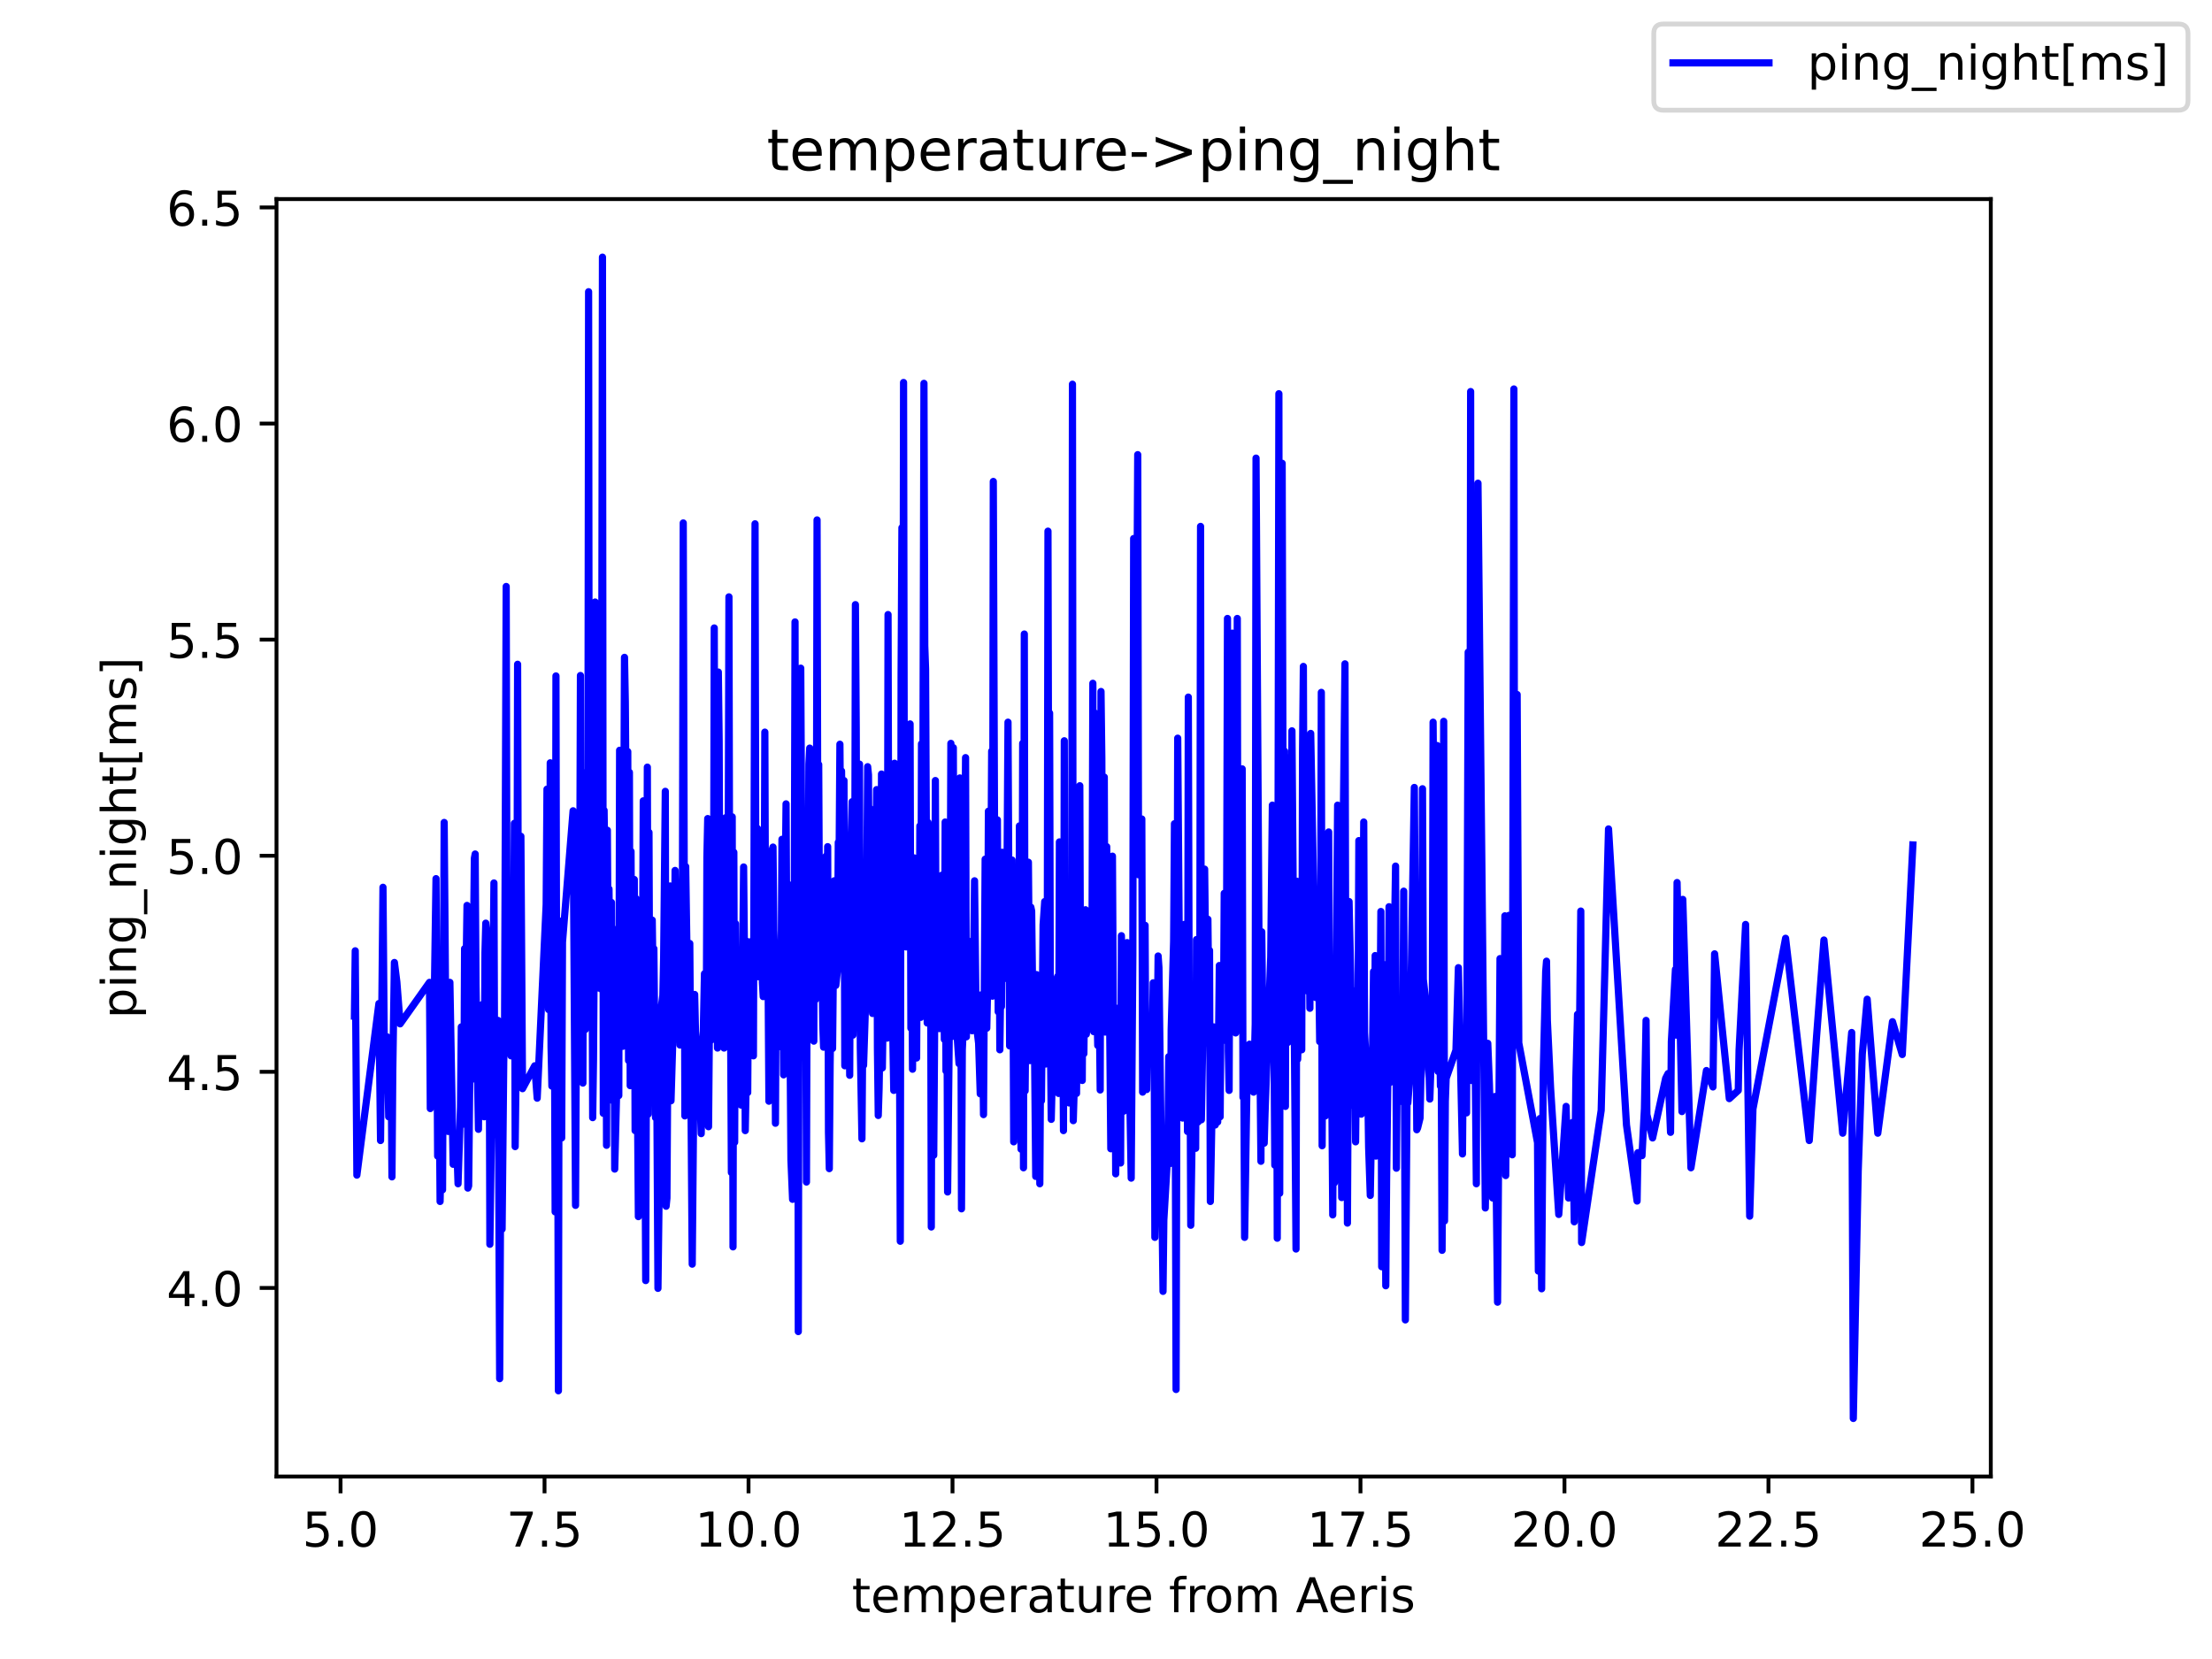 <?xml version="1.0" encoding="utf-8" standalone="no"?>
<!DOCTYPE svg PUBLIC "-//W3C//DTD SVG 1.1//EN"
  "http://www.w3.org/Graphics/SVG/1.1/DTD/svg11.dtd">
<!-- Created with matplotlib (https://matplotlib.org/) -->
<svg height="345.6pt" version="1.1" viewBox="0 0 460.8 345.6" width="460.8pt" xmlns="http://www.w3.org/2000/svg" xmlns:xlink="http://www.w3.org/1999/xlink">
 <defs>
  <style type="text/css">*{stroke-linecap:butt;stroke-linejoin:round;}</style>
 </defs>
 <g id="figure_1">
  <g id="patch_1">
   <path d="M 0 345.6 
L 460.8 345.6 
L 460.8 0 
L 0 0 
z
" style="fill:#ffffff;"/>
  </g>
  <g id="axes_1">
   <g id="patch_2">
    <path d="M 57.6 307.584 
L 414.72 307.584 
L 414.72 41.472 
L 57.6 41.472 
z
" style="fill:#ffffff;"/>
   </g>
   <g id="matplotlib.axis_1">
    <g id="xtick_1">
     <g id="line2d_1">
      <defs>
       <path d="M 0 0 
L 0 3.5 
" id="mfd96e05f22" style="stroke:#000000;stroke-width:0.8;"/>
      </defs>
      <g>
       <use style="stroke:#000000;stroke-width:0.8;" x="70.943" xlink:href="#mfd96e05f22" y="307.584"/>
      </g>
     </g>
     <g id="text_1">
      <!-- 5.0 -->
      <g transform="translate(62.992 322.182)scale(0.1 -0.1)">
       <defs>
        <path d="M 10.797 72.906 
L 49.516 72.906 
L 49.516 64.594 
L 19.828 64.594 
L 19.828 46.734 
Q 21.969 47.469 24.109 47.828 
Q 26.266 48.188 28.422 48.188 
Q 40.625 48.188 47.75 41.5 
Q 54.891 34.812 54.891 23.391 
Q 54.891 11.625 47.562 5.094 
Q 40.234 -1.422 26.906 -1.422 
Q 22.312 -1.422 17.547 -0.641 
Q 12.797 0.141 7.719 1.703 
L 7.719 11.625 
Q 12.109 9.234 16.797 8.062 
Q 21.484 6.891 26.703 6.891 
Q 35.156 6.891 40.078 11.328 
Q 45.016 15.766 45.016 23.391 
Q 45.016 31 40.078 35.438 
Q 35.156 39.891 26.703 39.891 
Q 22.75 39.891 18.812 39.016 
Q 14.891 38.141 10.797 36.281 
z
" id="DejaVuSans-53"/>
        <path d="M 10.688 12.406 
L 21 12.406 
L 21 0 
L 10.688 0 
z
" id="DejaVuSans-46"/>
        <path d="M 31.781 66.406 
Q 24.172 66.406 20.328 58.906 
Q 16.5 51.422 16.5 36.375 
Q 16.5 21.391 20.328 13.891 
Q 24.172 6.391 31.781 6.391 
Q 39.453 6.391 43.281 13.891 
Q 47.125 21.391 47.125 36.375 
Q 47.125 51.422 43.281 58.906 
Q 39.453 66.406 31.781 66.406 
z
M 31.781 74.219 
Q 44.047 74.219 50.516 64.516 
Q 56.984 54.828 56.984 36.375 
Q 56.984 17.969 50.516 8.266 
Q 44.047 -1.422 31.781 -1.422 
Q 19.531 -1.422 13.062 8.266 
Q 6.594 17.969 6.594 36.375 
Q 6.594 54.828 13.062 64.516 
Q 19.531 74.219 31.781 74.219 
z
" id="DejaVuSans-48"/>
       </defs>
       <use xlink:href="#DejaVuSans-53"/>
       <use x="63.623" xlink:href="#DejaVuSans-46"/>
       <use x="95.41" xlink:href="#DejaVuSans-48"/>
      </g>
     </g>
    </g>
    <g id="xtick_2">
     <g id="line2d_2">
      <g>
       <use style="stroke:#000000;stroke-width:0.8;" x="113.437" xlink:href="#mfd96e05f22" y="307.584"/>
      </g>
     </g>
     <g id="text_2">
      <!-- 7.5 -->
      <g transform="translate(105.486 322.182)scale(0.1 -0.1)">
       <defs>
        <path d="M 8.203 72.906 
L 55.078 72.906 
L 55.078 68.703 
L 28.609 0 
L 18.312 0 
L 43.219 64.594 
L 8.203 64.594 
z
" id="DejaVuSans-55"/>
       </defs>
       <use xlink:href="#DejaVuSans-55"/>
       <use x="63.623" xlink:href="#DejaVuSans-46"/>
       <use x="95.41" xlink:href="#DejaVuSans-53"/>
      </g>
     </g>
    </g>
    <g id="xtick_3">
     <g id="line2d_3">
      <g>
       <use style="stroke:#000000;stroke-width:0.8;" x="155.931" xlink:href="#mfd96e05f22" y="307.584"/>
      </g>
     </g>
     <g id="text_3">
      <!-- 10.0 -->
      <g transform="translate(144.798 322.182)scale(0.1 -0.1)">
       <defs>
        <path d="M 12.406 8.297 
L 28.516 8.297 
L 28.516 63.922 
L 10.984 60.406 
L 10.984 69.391 
L 28.422 72.906 
L 38.281 72.906 
L 38.281 8.297 
L 54.391 8.297 
L 54.391 0 
L 12.406 0 
z
" id="DejaVuSans-49"/>
       </defs>
       <use xlink:href="#DejaVuSans-49"/>
       <use x="63.623" xlink:href="#DejaVuSans-48"/>
       <use x="127.246" xlink:href="#DejaVuSans-46"/>
       <use x="159.033" xlink:href="#DejaVuSans-48"/>
      </g>
     </g>
    </g>
    <g id="xtick_4">
     <g id="line2d_4">
      <g>
       <use style="stroke:#000000;stroke-width:0.8;" x="198.425" xlink:href="#mfd96e05f22" y="307.584"/>
      </g>
     </g>
     <g id="text_4">
      <!-- 12.5 -->
      <g transform="translate(187.292 322.182)scale(0.1 -0.1)">
       <defs>
        <path d="M 19.188 8.297 
L 53.609 8.297 
L 53.609 0 
L 7.328 0 
L 7.328 8.297 
Q 12.938 14.109 22.625 23.891 
Q 32.328 33.688 34.812 36.531 
Q 39.547 41.844 41.422 45.531 
Q 43.312 49.219 43.312 52.781 
Q 43.312 58.594 39.234 62.25 
Q 35.156 65.922 28.609 65.922 
Q 23.969 65.922 18.812 64.312 
Q 13.672 62.703 7.812 59.422 
L 7.812 69.391 
Q 13.766 71.781 18.938 73 
Q 24.125 74.219 28.422 74.219 
Q 39.75 74.219 46.484 68.547 
Q 53.219 62.891 53.219 53.422 
Q 53.219 48.922 51.531 44.891 
Q 49.859 40.875 45.406 35.406 
Q 44.188 33.984 37.641 27.219 
Q 31.109 20.453 19.188 8.297 
z
" id="DejaVuSans-50"/>
       </defs>
       <use xlink:href="#DejaVuSans-49"/>
       <use x="63.623" xlink:href="#DejaVuSans-50"/>
       <use x="127.246" xlink:href="#DejaVuSans-46"/>
       <use x="159.033" xlink:href="#DejaVuSans-53"/>
      </g>
     </g>
    </g>
    <g id="xtick_5">
     <g id="line2d_5">
      <g>
       <use style="stroke:#000000;stroke-width:0.8;" x="240.919" xlink:href="#mfd96e05f22" y="307.584"/>
      </g>
     </g>
     <g id="text_5">
      <!-- 15.0 -->
      <g transform="translate(229.787 322.182)scale(0.1 -0.1)">
       <use xlink:href="#DejaVuSans-49"/>
       <use x="63.623" xlink:href="#DejaVuSans-53"/>
       <use x="127.246" xlink:href="#DejaVuSans-46"/>
       <use x="159.033" xlink:href="#DejaVuSans-48"/>
      </g>
     </g>
    </g>
    <g id="xtick_6">
     <g id="line2d_6">
      <g>
       <use style="stroke:#000000;stroke-width:0.8;" x="283.413" xlink:href="#mfd96e05f22" y="307.584"/>
      </g>
     </g>
     <g id="text_6">
      <!-- 17.5 -->
      <g transform="translate(272.281 322.182)scale(0.1 -0.1)">
       <use xlink:href="#DejaVuSans-49"/>
       <use x="63.623" xlink:href="#DejaVuSans-55"/>
       <use x="127.246" xlink:href="#DejaVuSans-46"/>
       <use x="159.033" xlink:href="#DejaVuSans-53"/>
      </g>
     </g>
    </g>
    <g id="xtick_7">
     <g id="line2d_7">
      <g>
       <use style="stroke:#000000;stroke-width:0.8;" x="325.907" xlink:href="#mfd96e05f22" y="307.584"/>
      </g>
     </g>
     <g id="text_7">
      <!-- 20.0 -->
      <g transform="translate(314.775 322.182)scale(0.1 -0.1)">
       <use xlink:href="#DejaVuSans-50"/>
       <use x="63.623" xlink:href="#DejaVuSans-48"/>
       <use x="127.246" xlink:href="#DejaVuSans-46"/>
       <use x="159.033" xlink:href="#DejaVuSans-48"/>
      </g>
     </g>
    </g>
    <g id="xtick_8">
     <g id="line2d_8">
      <g>
       <use style="stroke:#000000;stroke-width:0.8;" x="368.401" xlink:href="#mfd96e05f22" y="307.584"/>
      </g>
     </g>
     <g id="text_8">
      <!-- 22.5 -->
      <g transform="translate(357.269 322.182)scale(0.1 -0.1)">
       <use xlink:href="#DejaVuSans-50"/>
       <use x="63.623" xlink:href="#DejaVuSans-50"/>
       <use x="127.246" xlink:href="#DejaVuSans-46"/>
       <use x="159.033" xlink:href="#DejaVuSans-53"/>
      </g>
     </g>
    </g>
    <g id="xtick_9">
     <g id="line2d_9">
      <g>
       <use style="stroke:#000000;stroke-width:0.8;" x="410.896" xlink:href="#mfd96e05f22" y="307.584"/>
      </g>
     </g>
     <g id="text_9">
      <!-- 25.0 -->
      <g transform="translate(399.763 322.182)scale(0.1 -0.1)">
       <use xlink:href="#DejaVuSans-50"/>
       <use x="63.623" xlink:href="#DejaVuSans-53"/>
       <use x="127.246" xlink:href="#DejaVuSans-46"/>
       <use x="159.033" xlink:href="#DejaVuSans-48"/>
      </g>
     </g>
    </g>
    <g id="text_10">
     <!-- temperature from Aeris -->
     <g transform="translate(177.465 335.861)scale(0.1 -0.1)">
      <defs>
       <path d="M 18.312 70.219 
L 18.312 54.688 
L 36.812 54.688 
L 36.812 47.703 
L 18.312 47.703 
L 18.312 18.016 
Q 18.312 11.328 20.141 9.422 
Q 21.969 7.516 27.594 7.516 
L 36.812 7.516 
L 36.812 0 
L 27.594 0 
Q 17.188 0 13.234 3.875 
Q 9.281 7.766 9.281 18.016 
L 9.281 47.703 
L 2.688 47.703 
L 2.688 54.688 
L 9.281 54.688 
L 9.281 70.219 
z
" id="DejaVuSans-116"/>
       <path d="M 56.203 29.594 
L 56.203 25.203 
L 14.891 25.203 
Q 15.484 15.922 20.484 11.062 
Q 25.484 6.203 34.422 6.203 
Q 39.594 6.203 44.453 7.469 
Q 49.312 8.734 54.109 11.281 
L 54.109 2.781 
Q 49.266 0.734 44.188 -0.344 
Q 39.109 -1.422 33.891 -1.422 
Q 20.797 -1.422 13.156 6.188 
Q 5.516 13.812 5.516 26.812 
Q 5.516 40.234 12.766 48.109 
Q 20.016 56 32.328 56 
Q 43.359 56 49.781 48.891 
Q 56.203 41.797 56.203 29.594 
z
M 47.219 32.234 
Q 47.125 39.594 43.094 43.984 
Q 39.062 48.391 32.422 48.391 
Q 24.906 48.391 20.391 44.141 
Q 15.875 39.891 15.188 32.172 
z
" id="DejaVuSans-101"/>
       <path d="M 52 44.188 
Q 55.375 50.25 60.062 53.125 
Q 64.75 56 71.094 56 
Q 79.641 56 84.281 50.016 
Q 88.922 44.047 88.922 33.016 
L 88.922 0 
L 79.891 0 
L 79.891 32.719 
Q 79.891 40.578 77.094 44.375 
Q 74.312 48.188 68.609 48.188 
Q 61.625 48.188 57.562 43.547 
Q 53.516 38.922 53.516 30.906 
L 53.516 0 
L 44.484 0 
L 44.484 32.719 
Q 44.484 40.625 41.703 44.406 
Q 38.922 48.188 33.109 48.188 
Q 26.219 48.188 22.156 43.531 
Q 18.109 38.875 18.109 30.906 
L 18.109 0 
L 9.078 0 
L 9.078 54.688 
L 18.109 54.688 
L 18.109 46.188 
Q 21.188 51.219 25.484 53.609 
Q 29.781 56 35.688 56 
Q 41.656 56 45.828 52.969 
Q 50 49.953 52 44.188 
z
" id="DejaVuSans-109"/>
       <path d="M 18.109 8.203 
L 18.109 -20.797 
L 9.078 -20.797 
L 9.078 54.688 
L 18.109 54.688 
L 18.109 46.391 
Q 20.953 51.266 25.266 53.625 
Q 29.594 56 35.594 56 
Q 45.562 56 51.781 48.094 
Q 58.016 40.188 58.016 27.297 
Q 58.016 14.406 51.781 6.484 
Q 45.562 -1.422 35.594 -1.422 
Q 29.594 -1.422 25.266 0.953 
Q 20.953 3.328 18.109 8.203 
z
M 48.688 27.297 
Q 48.688 37.203 44.609 42.844 
Q 40.531 48.484 33.406 48.484 
Q 26.266 48.484 22.188 42.844 
Q 18.109 37.203 18.109 27.297 
Q 18.109 17.391 22.188 11.75 
Q 26.266 6.109 33.406 6.109 
Q 40.531 6.109 44.609 11.75 
Q 48.688 17.391 48.688 27.297 
z
" id="DejaVuSans-112"/>
       <path d="M 41.109 46.297 
Q 39.594 47.172 37.812 47.578 
Q 36.031 48 33.891 48 
Q 26.266 48 22.188 43.047 
Q 18.109 38.094 18.109 28.812 
L 18.109 0 
L 9.078 0 
L 9.078 54.688 
L 18.109 54.688 
L 18.109 46.188 
Q 20.953 51.172 25.484 53.578 
Q 30.031 56 36.531 56 
Q 37.453 56 38.578 55.875 
Q 39.703 55.766 41.062 55.516 
z
" id="DejaVuSans-114"/>
       <path d="M 34.281 27.484 
Q 23.391 27.484 19.188 25 
Q 14.984 22.516 14.984 16.5 
Q 14.984 11.719 18.141 8.906 
Q 21.297 6.109 26.703 6.109 
Q 34.188 6.109 38.703 11.406 
Q 43.219 16.703 43.219 25.484 
L 43.219 27.484 
z
M 52.203 31.203 
L 52.203 0 
L 43.219 0 
L 43.219 8.297 
Q 40.141 3.328 35.547 0.953 
Q 30.953 -1.422 24.312 -1.422 
Q 15.922 -1.422 10.953 3.297 
Q 6 8.016 6 15.922 
Q 6 25.141 12.172 29.828 
Q 18.359 34.516 30.609 34.516 
L 43.219 34.516 
L 43.219 35.406 
Q 43.219 41.609 39.141 45 
Q 35.062 48.391 27.688 48.391 
Q 23 48.391 18.547 47.266 
Q 14.109 46.141 10.016 43.891 
L 10.016 52.203 
Q 14.938 54.109 19.578 55.047 
Q 24.219 56 28.609 56 
Q 40.484 56 46.344 49.844 
Q 52.203 43.703 52.203 31.203 
z
" id="DejaVuSans-97"/>
       <path d="M 8.5 21.578 
L 8.5 54.688 
L 17.484 54.688 
L 17.484 21.922 
Q 17.484 14.156 20.5 10.266 
Q 23.531 6.391 29.594 6.391 
Q 36.859 6.391 41.078 11.031 
Q 45.312 15.672 45.312 23.688 
L 45.312 54.688 
L 54.297 54.688 
L 54.297 0 
L 45.312 0 
L 45.312 8.406 
Q 42.047 3.422 37.719 1 
Q 33.406 -1.422 27.688 -1.422 
Q 18.266 -1.422 13.375 4.438 
Q 8.5 10.297 8.5 21.578 
z
M 31.109 56 
z
" id="DejaVuSans-117"/>
       <path id="DejaVuSans-32"/>
       <path d="M 37.109 75.984 
L 37.109 68.5 
L 28.516 68.5 
Q 23.688 68.5 21.797 66.547 
Q 19.922 64.594 19.922 59.516 
L 19.922 54.688 
L 34.719 54.688 
L 34.719 47.703 
L 19.922 47.703 
L 19.922 0 
L 10.891 0 
L 10.891 47.703 
L 2.297 47.703 
L 2.297 54.688 
L 10.891 54.688 
L 10.891 58.5 
Q 10.891 67.625 15.141 71.797 
Q 19.391 75.984 28.609 75.984 
z
" id="DejaVuSans-102"/>
       <path d="M 30.609 48.391 
Q 23.391 48.391 19.188 42.75 
Q 14.984 37.109 14.984 27.297 
Q 14.984 17.484 19.156 11.844 
Q 23.344 6.203 30.609 6.203 
Q 37.797 6.203 41.984 11.859 
Q 46.188 17.531 46.188 27.297 
Q 46.188 37.016 41.984 42.703 
Q 37.797 48.391 30.609 48.391 
z
M 30.609 56 
Q 42.328 56 49.016 48.375 
Q 55.719 40.766 55.719 27.297 
Q 55.719 13.875 49.016 6.219 
Q 42.328 -1.422 30.609 -1.422 
Q 18.844 -1.422 12.172 6.219 
Q 5.516 13.875 5.516 27.297 
Q 5.516 40.766 12.172 48.375 
Q 18.844 56 30.609 56 
z
" id="DejaVuSans-111"/>
       <path d="M 34.188 63.188 
L 20.797 26.906 
L 47.609 26.906 
z
M 28.609 72.906 
L 39.797 72.906 
L 67.578 0 
L 57.328 0 
L 50.688 18.703 
L 17.828 18.703 
L 11.188 0 
L 0.781 0 
z
" id="DejaVuSans-65"/>
       <path d="M 9.422 54.688 
L 18.406 54.688 
L 18.406 0 
L 9.422 0 
z
M 9.422 75.984 
L 18.406 75.984 
L 18.406 64.594 
L 9.422 64.594 
z
" id="DejaVuSans-105"/>
       <path d="M 44.281 53.078 
L 44.281 44.578 
Q 40.484 46.531 36.375 47.5 
Q 32.281 48.484 27.875 48.484 
Q 21.188 48.484 17.844 46.438 
Q 14.5 44.391 14.5 40.281 
Q 14.5 37.156 16.891 35.375 
Q 19.281 33.594 26.516 31.984 
L 29.594 31.297 
Q 39.156 29.25 43.188 25.516 
Q 47.219 21.781 47.219 15.094 
Q 47.219 7.469 41.188 3.016 
Q 35.156 -1.422 24.609 -1.422 
Q 20.219 -1.422 15.453 -0.562 
Q 10.688 0.297 5.422 2 
L 5.422 11.281 
Q 10.406 8.688 15.234 7.391 
Q 20.062 6.109 24.812 6.109 
Q 31.156 6.109 34.562 8.281 
Q 37.984 10.453 37.984 14.406 
Q 37.984 18.062 35.516 20.016 
Q 33.062 21.969 24.703 23.781 
L 21.578 24.516 
Q 13.234 26.266 9.516 29.906 
Q 5.812 33.547 5.812 39.891 
Q 5.812 47.609 11.281 51.797 
Q 16.75 56 26.812 56 
Q 31.781 56 36.172 55.266 
Q 40.578 54.547 44.281 53.078 
z
" id="DejaVuSans-115"/>
      </defs>
      <use xlink:href="#DejaVuSans-116"/>
      <use x="39.209" xlink:href="#DejaVuSans-101"/>
      <use x="100.732" xlink:href="#DejaVuSans-109"/>
      <use x="198.145" xlink:href="#DejaVuSans-112"/>
      <use x="261.621" xlink:href="#DejaVuSans-101"/>
      <use x="323.145" xlink:href="#DejaVuSans-114"/>
      <use x="364.258" xlink:href="#DejaVuSans-97"/>
      <use x="425.537" xlink:href="#DejaVuSans-116"/>
      <use x="464.746" xlink:href="#DejaVuSans-117"/>
      <use x="528.125" xlink:href="#DejaVuSans-114"/>
      <use x="566.988" xlink:href="#DejaVuSans-101"/>
      <use x="628.512" xlink:href="#DejaVuSans-32"/>
      <use x="660.299" xlink:href="#DejaVuSans-102"/>
      <use x="695.504" xlink:href="#DejaVuSans-114"/>
      <use x="734.367" xlink:href="#DejaVuSans-111"/>
      <use x="795.549" xlink:href="#DejaVuSans-109"/>
      <use x="892.961" xlink:href="#DejaVuSans-32"/>
      <use x="924.748" xlink:href="#DejaVuSans-65"/>
      <use x="991.406" xlink:href="#DejaVuSans-101"/>
      <use x="1052.93" xlink:href="#DejaVuSans-114"/>
      <use x="1094.043" xlink:href="#DejaVuSans-105"/>
      <use x="1121.826" xlink:href="#DejaVuSans-115"/>
     </g>
    </g>
   </g>
   <g id="matplotlib.axis_2">
    <g id="ytick_1">
     <g id="line2d_10">
      <defs>
       <path d="M 0 0 
L -3.5 0 
" id="m3d928eefb2" style="stroke:#000000;stroke-width:0.8;"/>
      </defs>
      <g>
       <use style="stroke:#000000;stroke-width:0.8;" x="57.6" xlink:href="#m3d928eefb2" y="268.298"/>
      </g>
     </g>
     <g id="text_11">
      <!-- 4.0 -->
      <g transform="translate(34.697 272.097)scale(0.1 -0.1)">
       <defs>
        <path d="M 37.797 64.312 
L 12.891 25.391 
L 37.797 25.391 
z
M 35.203 72.906 
L 47.609 72.906 
L 47.609 25.391 
L 58.016 25.391 
L 58.016 17.188 
L 47.609 17.188 
L 47.609 0 
L 37.797 0 
L 37.797 17.188 
L 4.891 17.188 
L 4.891 26.703 
z
" id="DejaVuSans-52"/>
       </defs>
       <use xlink:href="#DejaVuSans-52"/>
       <use x="63.623" xlink:href="#DejaVuSans-46"/>
       <use x="95.41" xlink:href="#DejaVuSans-48"/>
      </g>
     </g>
    </g>
    <g id="ytick_2">
     <g id="line2d_11">
      <g>
       <use style="stroke:#000000;stroke-width:0.8;" x="57.6" xlink:href="#m3d928eefb2" y="223.281"/>
      </g>
     </g>
     <g id="text_12">
      <!-- 4.5 -->
      <g transform="translate(34.697 227.08)scale(0.1 -0.1)">
       <use xlink:href="#DejaVuSans-52"/>
       <use x="63.623" xlink:href="#DejaVuSans-46"/>
       <use x="95.41" xlink:href="#DejaVuSans-53"/>
      </g>
     </g>
    </g>
    <g id="ytick_3">
     <g id="line2d_12">
      <g>
       <use style="stroke:#000000;stroke-width:0.8;" x="57.6" xlink:href="#m3d928eefb2" y="178.264"/>
      </g>
     </g>
     <g id="text_13">
      <!-- 5.0 -->
      <g transform="translate(34.697 182.064)scale(0.1 -0.1)">
       <use xlink:href="#DejaVuSans-53"/>
       <use x="63.623" xlink:href="#DejaVuSans-46"/>
       <use x="95.41" xlink:href="#DejaVuSans-48"/>
      </g>
     </g>
    </g>
    <g id="ytick_4">
     <g id="line2d_13">
      <g>
       <use style="stroke:#000000;stroke-width:0.8;" x="57.6" xlink:href="#m3d928eefb2" y="133.248"/>
      </g>
     </g>
     <g id="text_14">
      <!-- 5.5 -->
      <g transform="translate(34.697 137.047)scale(0.1 -0.1)">
       <use xlink:href="#DejaVuSans-53"/>
       <use x="63.623" xlink:href="#DejaVuSans-46"/>
       <use x="95.41" xlink:href="#DejaVuSans-53"/>
      </g>
     </g>
    </g>
    <g id="ytick_5">
     <g id="line2d_14">
      <g>
       <use style="stroke:#000000;stroke-width:0.8;" x="57.6" xlink:href="#m3d928eefb2" y="88.231"/>
      </g>
     </g>
     <g id="text_15">
      <!-- 6.0 -->
      <g transform="translate(34.697 92.03)scale(0.1 -0.1)">
       <defs>
        <path d="M 33.016 40.375 
Q 26.375 40.375 22.484 35.828 
Q 18.609 31.297 18.609 23.391 
Q 18.609 15.531 22.484 10.953 
Q 26.375 6.391 33.016 6.391 
Q 39.656 6.391 43.531 10.953 
Q 47.406 15.531 47.406 23.391 
Q 47.406 31.297 43.531 35.828 
Q 39.656 40.375 33.016 40.375 
z
M 52.594 71.297 
L 52.594 62.312 
Q 48.875 64.062 45.094 64.984 
Q 41.312 65.922 37.594 65.922 
Q 27.828 65.922 22.672 59.328 
Q 17.531 52.734 16.797 39.406 
Q 19.672 43.656 24.016 45.922 
Q 28.375 48.188 33.594 48.188 
Q 44.578 48.188 50.953 41.516 
Q 57.328 34.859 57.328 23.391 
Q 57.328 12.156 50.688 5.359 
Q 44.047 -1.422 33.016 -1.422 
Q 20.359 -1.422 13.672 8.266 
Q 6.984 17.969 6.984 36.375 
Q 6.984 53.656 15.188 63.938 
Q 23.391 74.219 37.203 74.219 
Q 40.922 74.219 44.703 73.484 
Q 48.484 72.75 52.594 71.297 
z
" id="DejaVuSans-54"/>
       </defs>
       <use xlink:href="#DejaVuSans-54"/>
       <use x="63.623" xlink:href="#DejaVuSans-46"/>
       <use x="95.41" xlink:href="#DejaVuSans-48"/>
      </g>
     </g>
    </g>
    <g id="ytick_6">
     <g id="line2d_15">
      <g>
       <use style="stroke:#000000;stroke-width:0.8;" x="57.6" xlink:href="#m3d928eefb2" y="43.214"/>
      </g>
     </g>
     <g id="text_16">
      <!-- 6.5 -->
      <g transform="translate(34.697 47.013)scale(0.1 -0.1)">
       <use xlink:href="#DejaVuSans-54"/>
       <use x="63.623" xlink:href="#DejaVuSans-46"/>
       <use x="95.41" xlink:href="#DejaVuSans-53"/>
      </g>
     </g>
    </g>
    <g id="text_17">
     <!-- ping_night[ms] -->
     <g transform="translate(28.339 212.172)rotate(-90)scale(0.1 -0.1)">
      <defs>
       <path d="M 54.891 33.016 
L 54.891 0 
L 45.906 0 
L 45.906 32.719 
Q 45.906 40.484 42.875 44.328 
Q 39.844 48.188 33.797 48.188 
Q 26.516 48.188 22.312 43.547 
Q 18.109 38.922 18.109 30.906 
L 18.109 0 
L 9.078 0 
L 9.078 54.688 
L 18.109 54.688 
L 18.109 46.188 
Q 21.344 51.125 25.703 53.562 
Q 30.078 56 35.797 56 
Q 45.219 56 50.047 50.172 
Q 54.891 44.344 54.891 33.016 
z
" id="DejaVuSans-110"/>
       <path d="M 45.406 27.984 
Q 45.406 37.75 41.375 43.109 
Q 37.359 48.484 30.078 48.484 
Q 22.859 48.484 18.828 43.109 
Q 14.797 37.75 14.797 27.984 
Q 14.797 18.266 18.828 12.891 
Q 22.859 7.516 30.078 7.516 
Q 37.359 7.516 41.375 12.891 
Q 45.406 18.266 45.406 27.984 
z
M 54.391 6.781 
Q 54.391 -7.172 48.188 -13.984 
Q 42 -20.797 29.203 -20.797 
Q 24.469 -20.797 20.266 -20.094 
Q 16.062 -19.391 12.109 -17.922 
L 12.109 -9.188 
Q 16.062 -11.328 19.922 -12.344 
Q 23.781 -13.375 27.781 -13.375 
Q 36.625 -13.375 41.016 -8.766 
Q 45.406 -4.156 45.406 5.172 
L 45.406 9.625 
Q 42.625 4.781 38.281 2.391 
Q 33.938 0 27.875 0 
Q 17.828 0 11.672 7.656 
Q 5.516 15.328 5.516 27.984 
Q 5.516 40.672 11.672 48.328 
Q 17.828 56 27.875 56 
Q 33.938 56 38.281 53.609 
Q 42.625 51.219 45.406 46.391 
L 45.406 54.688 
L 54.391 54.688 
z
" id="DejaVuSans-103"/>
       <path d="M 50.984 -16.609 
L 50.984 -23.578 
L -0.984 -23.578 
L -0.984 -16.609 
z
" id="DejaVuSans-95"/>
       <path d="M 54.891 33.016 
L 54.891 0 
L 45.906 0 
L 45.906 32.719 
Q 45.906 40.484 42.875 44.328 
Q 39.844 48.188 33.797 48.188 
Q 26.516 48.188 22.312 43.547 
Q 18.109 38.922 18.109 30.906 
L 18.109 0 
L 9.078 0 
L 9.078 75.984 
L 18.109 75.984 
L 18.109 46.188 
Q 21.344 51.125 25.703 53.562 
Q 30.078 56 35.797 56 
Q 45.219 56 50.047 50.172 
Q 54.891 44.344 54.891 33.016 
z
" id="DejaVuSans-104"/>
       <path d="M 8.594 75.984 
L 29.297 75.984 
L 29.297 69 
L 17.578 69 
L 17.578 -6.203 
L 29.297 -6.203 
L 29.297 -13.188 
L 8.594 -13.188 
z
" id="DejaVuSans-91"/>
       <path d="M 30.422 75.984 
L 30.422 -13.188 
L 9.719 -13.188 
L 9.719 -6.203 
L 21.391 -6.203 
L 21.391 69 
L 9.719 69 
L 9.719 75.984 
z
" id="DejaVuSans-93"/>
      </defs>
      <use xlink:href="#DejaVuSans-112"/>
      <use x="63.477" xlink:href="#DejaVuSans-105"/>
      <use x="91.26" xlink:href="#DejaVuSans-110"/>
      <use x="154.639" xlink:href="#DejaVuSans-103"/>
      <use x="218.115" xlink:href="#DejaVuSans-95"/>
      <use x="268.115" xlink:href="#DejaVuSans-110"/>
      <use x="331.494" xlink:href="#DejaVuSans-105"/>
      <use x="359.277" xlink:href="#DejaVuSans-103"/>
      <use x="422.754" xlink:href="#DejaVuSans-104"/>
      <use x="486.133" xlink:href="#DejaVuSans-116"/>
      <use x="525.342" xlink:href="#DejaVuSans-91"/>
      <use x="564.355" xlink:href="#DejaVuSans-109"/>
      <use x="661.768" xlink:href="#DejaVuSans-115"/>
      <use x="713.867" xlink:href="#DejaVuSans-93"/>
     </g>
    </g>
   </g>
   <g id="line2d_16">
    <path clip-path="url(#p2f8214f6aa)" d="M 73.833 211.667 
L 74.003 198.072 
L 74.343 244.799 
L 78.932 209.056 
L 79.272 237.596 
L 79.782 184.837 
L 80.122 227.063 
L 80.632 215.988 
L 80.972 232.645 
L 81.482 221.571 
L 81.652 245.159 
L 81.822 223.101 
L 82.162 200.503 
L 82.671 204.554 
L 83.351 213.287 
L 89.471 204.644 
L 89.641 230.934 
L 90.32 218.149 
L 90.83 183.036 
L 91.17 240.838 
L 91.34 206.985 
L 91.68 250.291 
L 91.85 241.198 
L 92.02 224.001 
L 92.19 247.86 
L 92.53 171.332 
L 93.04 235.256 
L 93.38 235.706 
L 93.72 204.644 
L 94.4 242.548 
L 95.08 236.336 
L 95.42 246.6 
L 95.93 230.664 
L 96.1 213.918 
L 96.61 234.175 
L 96.78 197.622 
L 96.949 212.207 
L 97.289 188.618 
L 97.459 247.5 
L 97.629 247.05 
L 97.969 214.278 
L 98.139 224.992 
L 98.479 210.676 
L 98.819 178.805 
L 98.989 177.904 
L 99.159 205.094 
L 99.669 235.256 
L 99.839 214.998 
L 100.349 224.091 
L 100.519 209.236 
L 100.859 232.645 
L 101.029 198.432 
L 101.199 192.31 
L 101.879 199.062 
L 102.049 259.205 
L 102.389 234.355 
L 102.899 183.936 
L 103.069 232.735 
L 103.409 236.426 
L 103.749 212.567 
L 104.088 287.205 
L 104.258 253.983 
L 104.428 242.728 
L 104.598 256.053 
L 104.938 221.21 
L 105.108 214.638 
L 105.448 122.174 
L 105.618 196.541 
L 105.788 198.342 
L 105.958 188.168 
L 106.298 199.962 
L 106.468 219.95 
L 106.638 217.699 
L 106.808 197.712 
L 106.978 204.014 
L 107.148 171.512 
L 107.318 238.857 
L 107.658 210.676 
L 107.828 138.38 
L 107.998 206.175 
L 108.168 198.792 
L 108.338 214.098 
L 108.508 174.213 
L 108.848 226.792 
L 111.397 222.021 
L 111.907 228.773 
L 113.777 188.438 
L 113.947 164.399 
L 114.287 210.316 
L 114.457 202.663 
L 114.627 158.907 
L 114.797 218.059 
L 114.967 226.252 
L 115.137 188.258 
L 115.477 206.625 
L 115.647 252.452 
L 115.817 140.81 
L 115.987 224.181 
L 116.157 218.329 
L 116.327 289.726 
L 116.497 191.859 
L 117.007 237.056 
L 117.177 196.271 
L 119.386 168.901 
L 119.896 251.101 
L 120.236 180.155 
L 120.406 217.429 
L 120.576 195.101 
L 120.746 193.21 
L 120.916 140.72 
L 121.086 220.49 
L 121.256 197.982 
L 121.426 225.622 
L 121.596 160.978 
L 121.766 167.28 
L 121.936 214.458 
L 122.276 183.396 
L 122.446 191.139 
L 122.616 60.771 
L 122.786 209.596 
L 122.956 190.059 
L 123.126 195.551 
L 123.296 180.605 
L 123.466 232.825 
L 123.636 220.94 
L 123.806 195.641 
L 123.976 125.415 
L 124.146 200.773 
L 124.656 205.815 
L 124.826 200.773 
L 125.166 205.995 
L 125.336 156.026 
L 125.505 53.568 
L 125.675 231.924 
L 125.845 168.811 
L 126.015 182.046 
L 126.185 176.194 
L 126.355 238.587 
L 126.525 172.952 
L 126.695 201.403 
L 126.865 185.197 
L 127.035 202.934 
L 127.375 187.988 
L 127.545 229.223 
L 127.715 193.48 
L 127.885 193.93 
L 128.055 243.539 
L 128.565 223.191 
L 128.905 228.233 
L 129.075 156.296 
L 129.245 185.917 
L 129.585 184.567 
L 129.755 217.969 
L 130.095 136.939 
L 130.265 146.212 
L 130.605 192.31 
L 130.775 156.566 
L 130.945 220.94 
L 131.115 160.888 
L 131.285 226.162 
L 131.455 177.364 
L 131.625 215.178 
L 131.795 188.798 
L 131.965 184.207 
L 132.135 183.216 
L 132.305 235.526 
L 132.475 187.178 
L 132.984 253.442 
L 133.154 226.882 
L 133.324 234.265 
L 133.494 217.519 
L 133.834 203.564 
L 134.004 166.83 
L 134.514 266.767 
L 134.854 159.808 
L 135.024 232.104 
L 135.194 173.403 
L 135.364 219.23 
L 135.704 205.905 
L 135.874 191.679 
L 136.044 204.554 
L 136.214 197.622 
L 136.554 232.825 
L 136.724 209.956 
L 137.064 268.388 
L 137.404 240.568 
L 137.574 211.307 
L 138.084 207.345 
L 138.254 199.242 
L 138.594 164.849 
L 138.764 251.282 
L 138.934 249.571 
L 139.104 222.471 
L 139.614 184.567 
L 139.783 229.313 
L 140.463 206.445 
L 140.633 181.326 
L 141.143 207.615 
L 141.483 200.143 
L 141.653 217.699 
L 141.993 183.666 
L 142.163 187.268 
L 142.333 108.939 
L 142.673 232.465 
L 142.843 180.515 
L 143.523 225.712 
L 143.693 196.541 
L 144.203 263.346 
L 144.713 207.165 
L 144.883 214.818 
L 145.563 222.381 
L 145.733 225.532 
L 146.073 236.156 
L 146.753 202.844 
L 147.092 226.252 
L 147.262 178.534 
L 147.432 170.522 
L 147.602 234.715 
L 147.942 194.47 
L 148.112 216.709 
L 148.452 201.043 
L 148.622 201.583 
L 148.792 130.817 
L 148.962 198.882 
L 149.132 151.524 
L 149.472 218.329 
L 149.642 140 
L 149.812 154.315 
L 149.982 199.422 
L 150.152 184.477 
L 150.322 211.757 
L 150.492 181.956 
L 150.662 210.226 
L 150.832 218.329 
L 151.002 172.682 
L 151.172 170.341 
L 151.342 177.094 
L 151.512 170.612 
L 151.682 186.457 
L 151.852 124.334 
L 152.022 202.483 
L 152.192 212.207 
L 152.362 244.259 
L 152.532 170.161 
L 152.702 259.745 
L 152.872 177.544 
L 153.042 237.957 
L 153.212 192.4 
L 153.382 223.191 
L 153.552 208.516 
L 153.722 215.358 
L 153.892 216.799 
L 154.231 198.162 
L 154.401 230.214 
L 154.911 180.605 
L 155.081 198.792 
L 155.251 235.526 
L 155.421 226.162 
L 155.591 196.091 
L 155.761 227.603 
L 155.931 201.043 
L 156.271 200.773 
L 156.781 195.911 
L 156.951 219.95 
L 157.291 109.119 
L 157.461 190.959 
L 157.631 176.644 
L 157.801 172.592 
L 157.971 203.474 
L 158.141 178.084 
L 158.481 189.879 
L 158.651 185.197 
L 158.821 204.644 
L 158.991 207.615 
L 159.161 202.663 
L 159.331 152.515 
L 159.501 204.104 
L 159.671 206.535 
L 159.841 179.165 
L 160.181 229.403 
L 160.351 214.188 
L 160.521 214.458 
L 160.691 204.014 
L 160.861 177.004 
L 161.031 176.464 
L 161.2 193.75 
L 161.37 198.882 
L 161.54 233.995 
L 161.71 198.162 
L 161.88 211.667 
L 162.05 209.506 
L 162.22 218.059 
L 162.56 197.802 
L 162.73 202.483 
L 162.9 174.843 
L 163.24 223.911 
L 163.41 199.512 
L 163.75 167.46 
L 163.92 200.593 
L 164.09 184.117 
L 164.26 213.107 
L 164.43 215.268 
L 164.6 219.86 
L 164.77 241.648 
L 165.11 249.841 
L 165.45 197.442 
L 165.62 129.556 
L 165.79 231.114 
L 166.13 151.705 
L 166.3 277.391 
L 166.47 189.429 
L 166.64 219.86 
L 166.81 139.19 
L 167.15 203.924 
L 167.32 174.213 
L 167.49 220.31 
L 167.66 211.847 
L 167.83 196.721 
L 168 246.24 
L 168.17 188.438 
L 168.339 193.39 
L 168.509 159.177 
L 168.679 155.846 
L 168.849 204.104 
L 169.019 189.339 
L 169.189 195.011 
L 169.359 166.56 
L 169.529 216.889 
L 169.699 162.509 
L 169.869 208.246 
L 170.039 195.281 
L 170.209 108.308 
L 170.379 183.936 
L 170.549 159.267 
L 170.719 194.29 
L 170.889 186.097 
L 171.059 197.351 
L 171.229 199.242 
L 171.399 213.467 
L 171.569 218.149 
L 171.909 185.017 
L 172.079 178.354 
L 172.249 205.455 
L 172.419 176.374 
L 172.589 235.886 
L 172.759 243.449 
L 172.929 221.841 
L 173.269 195.551 
L 173.439 218.419 
L 173.779 183.486 
L 173.949 203.384 
L 174.119 205.274 
L 174.459 202.123 
L 174.629 175.473 
L 174.799 179.075 
L 174.969 155.036 
L 175.139 177.544 
L 175.309 160.618 
L 175.648 191.859 
L 175.818 162.599 
L 175.988 222.021 
L 176.158 189.519 
L 176.328 181.596 
L 176.498 209.236 
L 176.668 214.548 
L 176.838 202.573 
L 177.008 224.001 
L 177.178 179.975 
L 177.518 167.01 
L 177.688 215.628 
L 178.028 199.062 
L 178.198 125.955 
L 178.368 151.795 
L 178.538 209.866 
L 178.708 209.146 
L 178.878 190.689 
L 179.048 159.177 
L 179.218 218.149 
L 179.558 237.236 
L 179.728 214.908 
L 179.898 221.931 
L 180.408 205.995 
L 180.748 159.717 
L 180.918 161.428 
L 181.088 194.65 
L 181.258 168.451 
L 181.428 203.384 
L 181.768 211.127 
L 181.938 182.316 
L 182.108 202.573 
L 182.278 203.744 
L 182.617 164.489 
L 182.787 218.419 
L 182.957 232.375 
L 183.127 226.882 
L 183.467 207.255 
L 183.637 161.248 
L 183.807 222.471 
L 184.147 199.692 
L 184.317 210.766 
L 184.487 198.882 
L 184.657 196.541 
L 184.827 216.259 
L 184.997 128.026 
L 185.167 196.901 
L 185.337 214.818 
L 185.507 209.056 
L 185.677 198.522 
L 185.847 173.583 
L 186.017 217.339 
L 186.187 227.153 
L 186.357 158.997 
L 186.527 179.165 
L 186.697 162.328 
L 186.867 179.255 
L 187.207 176.104 
L 187.547 258.574 
L 187.717 140.63 
L 187.887 109.929 
L 188.057 189.068 
L 188.227 79.678 
L 188.397 175.203 
L 188.567 168.451 
L 188.737 197.261 
L 188.907 196.181 
L 189.077 188.168 
L 189.417 185.737 
L 189.587 150.804 
L 189.756 214.188 
L 189.926 194.921 
L 190.096 222.741 
L 190.436 178.715 
L 190.776 200.413 
L 190.946 220.4 
L 191.116 189.789 
L 191.286 205.815 
L 191.456 211.307 
L 191.626 172.052 
L 191.796 211.937 
L 191.966 154.946 
L 192.136 208.786 
L 192.476 79.858 
L 192.646 134.508 
L 192.816 139.37 
L 193.156 213.107 
L 193.326 171.332 
L 193.496 184.567 
L 193.666 211.127 
L 193.836 184.477 
L 194.006 255.603 
L 194.176 196.631 
L 194.516 240.658 
L 194.686 216.619 
L 194.856 162.599 
L 195.026 210.226 
L 195.196 197.351 
L 195.366 204.104 
L 195.536 205.995 
L 195.706 214.278 
L 195.876 204.914 
L 196.046 211.667 
L 196.216 182.316 
L 196.386 196.361 
L 196.556 198.342 
L 196.726 216.529 
L 196.895 171.242 
L 197.065 223.101 
L 197.235 197.171 
L 197.405 248.31 
L 197.915 199.152 
L 198.085 154.856 
L 198.255 165.119 
L 198.425 215.898 
L 198.595 155.756 
L 198.765 206.175 
L 198.935 187.898 
L 199.105 206.535 
L 199.275 208.696 
L 199.445 216.619 
L 199.785 221.571 
L 199.955 162.058 
L 200.125 185.107 
L 200.295 251.822 
L 200.465 218.689 
L 200.635 214.908 
L 200.975 181.235 
L 201.145 157.827 
L 201.315 215.988 
L 201.485 200.773 
L 201.655 196.001 
L 201.825 214.278 
L 201.995 207.885 
L 202.505 214.728 
L 202.675 214.188 
L 203.015 183.486 
L 203.355 213.107 
L 203.865 217.339 
L 204.204 227.873 
L 204.374 207.255 
L 204.544 216.078 
L 204.714 217.339 
L 204.884 232.194 
L 205.224 178.985 
L 205.394 212.747 
L 205.564 214.188 
L 205.734 206.085 
L 205.904 168.991 
L 206.244 169.891 
L 206.414 184.387 
L 206.584 156.476 
L 206.754 207.525 
L 206.924 100.295 
L 207.264 196.721 
L 207.434 205.635 
L 207.774 170.792 
L 207.944 210.766 
L 208.114 183.216 
L 208.284 218.689 
L 208.454 205.995 
L 208.624 209.686 
L 208.794 177.544 
L 208.964 201.493 
L 209.134 199.872 
L 209.644 203.834 
L 209.984 150.444 
L 210.324 217.879 
L 210.494 188.168 
L 210.664 191.499 
L 210.834 179.165 
L 211.004 198.432 
L 211.173 237.867 
L 211.513 182.226 
L 211.683 219.14 
L 211.853 227.963 
L 212.023 223.461 
L 212.193 236.606 
L 212.363 172.052 
L 212.533 222.471 
L 212.703 239.397 
L 212.873 221.39 
L 213.043 154.856 
L 213.213 243.269 
L 213.383 132.077 
L 213.553 227.243 
L 213.893 190.419 
L 214.233 179.615 
L 214.573 220.94 
L 214.743 188.978 
L 214.913 189.789 
L 215.083 204.194 
L 215.423 208.876 
L 215.763 245.069 
L 215.933 203.024 
L 216.103 218.419 
L 216.273 215.808 
L 216.443 205.905 
L 216.613 246.6 
L 216.783 218.599 
L 216.953 229.313 
L 217.293 192.67 
L 217.633 187.808 
L 217.803 221.661 
L 217.973 195.731 
L 218.143 215.898 
L 218.312 110.649 
L 218.482 184.747 
L 218.652 148.553 
L 218.822 216.439 
L 218.992 233.185 
L 219.672 205.274 
L 220.352 203.384 
L 220.522 227.783 
L 220.692 175.383 
L 221.202 185.287 
L 221.542 235.526 
L 221.712 154.315 
L 221.882 227.603 
L 222.392 207.975 
L 222.562 205.004 
L 222.732 229.764 
L 223.072 208.876 
L 223.242 213.017 
L 223.412 80.038 
L 223.582 233.455 
L 223.752 227.603 
L 224.092 199.422 
L 224.262 227.783 
L 224.602 185.827 
L 224.772 181.596 
L 224.942 163.679 
L 225.112 212.117 
L 225.282 210.316 
L 225.451 225.082 
L 225.621 193.75 
L 225.791 219.5 
L 226.131 189.519 
L 226.301 215.448 
L 226.811 208.966 
L 227.321 213.558 
L 227.491 194.29 
L 227.661 142.341 
L 227.831 214.908 
L 228.001 148.463 
L 228.341 203.474 
L 228.681 217.789 
L 228.851 197.081 
L 229.191 227.063 
L 229.361 144.052 
L 229.531 157.917 
L 229.701 207.345 
L 230.041 161.878 
L 230.211 214.998 
L 230.551 176.374 
L 230.721 200.503 
L 230.891 183.126 
L 231.401 239.307 
L 231.741 178.354 
L 231.911 209.326 
L 232.081 218.419 
L 232.251 209.866 
L 232.421 244.529 
L 232.59 222.651 
L 232.76 233.365 
L 233.1 212.837 
L 233.44 242.278 
L 233.61 194.921 
L 234.12 231.474 
L 234.46 221.21 
L 234.8 196.361 
L 235.65 245.429 
L 235.99 198.972 
L 236.16 112.18 
L 236.33 122.174 
L 236.5 155.306 
L 236.67 157.467 
L 237.01 94.713 
L 237.18 182.226 
L 237.35 174.483 
L 237.86 170.612 
L 238.03 227.513 
L 238.2 210.676 
L 238.54 192.76 
L 238.71 225.172 
L 238.88 226.973 
L 239.05 216.619 
L 240.069 215.268 
L 240.239 204.734 
L 240.409 207.525 
L 240.579 257.764 
L 241.259 199.152 
L 241.429 201.583 
L 242.279 269.018 
L 242.449 254.163 
L 243.299 239.667 
L 243.469 220.13 
L 243.809 242.368 
L 243.979 214.458 
L 244.489 196.091 
L 244.659 171.602 
L 244.999 289.456 
L 245.339 153.775 
L 245.849 220.76 
L 246.019 218.239 
L 246.189 201.403 
L 246.359 232.915 
L 246.529 199.872 
L 246.699 192.58 
L 246.869 205.725 
L 247.208 197.081 
L 247.378 235.706 
L 247.548 145.222 
L 247.718 206.715 
L 247.888 216.259 
L 248.058 255.243 
L 248.568 221.751 
L 249.078 239.217 
L 249.248 195.731 
L 249.588 233.725 
L 249.928 213.828 
L 250.098 109.659 
L 250.268 233.275 
L 250.778 203.384 
L 250.948 181.055 
L 251.288 210.406 
L 251.458 204.104 
L 251.628 191.499 
L 251.798 208.065 
L 251.968 197.982 
L 252.138 250.291 
L 252.818 213.918 
L 252.988 220.04 
L 253.158 234.355 
L 253.328 229.764 
L 253.668 233.725 
L 254.008 201.133 
L 254.177 232.645 
L 254.347 210.766 
L 254.517 205.004 
L 254.857 215.088 
L 255.027 186.097 
L 255.197 216.709 
L 255.537 187.448 
L 255.707 128.836 
L 255.877 219.05 
L 256.047 227.153 
L 256.217 180.875 
L 256.387 200.143 
L 256.727 131.897 
L 256.897 210.676 
L 257.067 148.733 
L 257.407 215.178 
L 257.577 213.648 
L 257.747 128.836 
L 257.917 214.548 
L 258.257 172.232 
L 258.427 197.171 
L 258.767 160.168 
L 258.937 228.593 
L 259.107 223.191 
L 259.277 257.764 
L 259.787 224.272 
L 259.957 225.802 
L 260.297 217.519 
L 261.147 227.513 
L 261.486 213.287 
L 261.656 95.434 
L 262.336 207.435 
L 262.676 241.918 
L 262.846 194.11 
L 263.356 238.137 
L 263.526 232.014 
L 264.716 199.332 
L 265.056 167.73 
L 265.566 242.728 
L 265.906 190.779 
L 266.076 257.944 
L 266.416 82.019 
L 266.586 248.581 
L 266.756 132.167 
L 266.926 193.48 
L 267.096 96.514 
L 267.436 226.882 
L 267.606 156.476 
L 267.776 230.484 
L 267.946 157.737 
L 268.116 159.537 
L 268.286 217.159 
L 268.455 175.023 
L 268.625 184.117 
L 268.795 177.184 
L 268.965 215.268 
L 269.135 152.245 
L 269.985 260.195 
L 270.155 183.576 
L 270.325 220.67 
L 270.495 215.268 
L 270.665 184.657 
L 271.175 218.689 
L 271.345 156.296 
L 271.515 138.83 
L 271.685 189.969 
L 272.195 192.13 
L 272.365 206.445 
L 272.535 171.782 
L 272.875 210.046 
L 273.045 152.785 
L 274.065 207.795 
L 274.575 201.943 
L 274.745 204.014 
L 274.915 216.979 
L 275.085 202.573 
L 275.255 144.232 
L 275.425 238.677 
L 275.594 203.474 
L 275.764 203.744 
L 276.104 232.465 
L 276.444 226.612 
L 276.784 173.313 
L 276.954 210.947 
L 277.124 216.979 
L 277.294 208.156 
L 277.634 253.082 
L 277.804 224.812 
L 277.974 246.42 
L 278.144 244.529 
L 278.314 209.776 
L 278.654 167.73 
L 278.994 213.828 
L 279.164 206.895 
L 279.504 249.481 
L 279.844 170.251 
L 280.184 138.29 
L 280.354 208.696 
L 280.524 189.609 
L 280.694 254.793 
L 281.034 187.808 
L 281.374 203.024 
L 281.714 229.493 
L 282.054 230.394 
L 282.224 218.599 
L 282.394 237.867 
L 282.733 206.175 
L 282.903 213.738 
L 283.073 175.113 
L 283.583 232.104 
L 283.753 215.808 
L 284.093 171.242 
L 284.263 215.088 
L 284.943 227.783 
L 285.113 239.037 
L 285.453 249.031 
L 285.793 229.854 
L 286.133 202.393 
L 286.303 232.284 
L 286.473 199.062 
L 286.643 240.838 
L 286.983 208.606 
L 287.153 227.153 
L 287.323 233.185 
L 287.663 189.879 
L 287.833 263.886 
L 288.003 207.885 
L 288.173 243.719 
L 288.343 200.953 
L 288.683 267.848 
L 288.853 245.699 
L 289.193 218.239 
L 289.363 188.888 
L 289.533 225.532 
L 289.703 196.181 
L 289.872 200.323 
L 290.042 224.181 
L 290.722 180.425 
L 290.892 243.359 
L 291.062 223.371 
L 291.572 226.072 
L 292.082 229.493 
L 292.252 215.088 
L 292.422 185.647 
L 292.762 274.96 
L 293.102 229.674 
L 293.272 229.764 
L 293.612 225.262 
L 294.632 164.039 
L 295.142 235.346 
L 295.312 234.985 
L 295.822 232.915 
L 295.992 224.722 
L 296.162 222.741 
L 296.332 164.309 
L 296.502 204.014 
L 297.351 211.667 
L 297.861 228.953 
L 298.371 213.377 
L 298.541 150.444 
L 299.051 214.908 
L 299.221 221.21 
L 299.391 155.306 
L 299.561 223.191 
L 299.901 216.078 
L 300.071 226.252 
L 300.241 223.101 
L 300.411 260.465 
L 300.581 226.072 
L 300.751 150.264 
L 300.921 254.343 
L 301.091 229.403 
L 301.261 224.632 
L 303.301 218.779 
L 303.811 201.583 
L 304.66 240.388 
L 304.83 218.509 
L 305.51 231.834 
L 305.85 135.859 
L 306.19 204.014 
L 306.36 81.568 
L 306.53 225.082 
L 306.87 192.85 
L 307.04 192.85 
L 307.55 246.6 
L 307.89 100.656 
L 309.42 251.642 
L 309.93 217.339 
L 310.27 225.982 
L 310.95 249.571 
L 311.459 228.413 
L 311.969 271.269 
L 312.479 199.692 
L 312.649 220.67 
L 312.989 215.988 
L 313.329 217.789 
L 313.499 190.779 
L 313.669 244.889 
L 314.009 198.252 
L 314.349 190.689 
L 315.029 240.568 
L 315.369 81.028 
L 315.539 204.824 
L 315.709 214.098 
L 316.049 144.682 
L 316.389 217.249 
L 320.298 238.047 
L 320.468 264.787 
L 320.808 233.005 
L 321.148 268.478 
L 321.488 223.371 
L 321.998 202.393 
L 322.168 200.233 
L 322.338 212.477 
L 323.018 226.702 
L 324.718 252.992 
L 326.247 230.484 
L 326.757 249.571 
L 327.607 233.815 
L 327.947 254.523 
L 328.287 224.542 
L 328.627 211.307 
L 328.797 238.047 
L 329.307 189.789 
L 329.477 258.844 
L 333.556 231.294 
L 335.086 172.682 
L 338.826 234.355 
L 341.035 250.201 
L 341.205 240.117 
L 342.055 240.748 
L 342.565 230.934 
L 342.905 212.567 
L 343.075 232.194 
L 344.265 237.056 
L 346.984 224.632 
L 347.494 223.641 
L 348.004 235.886 
L 348.174 216.979 
L 349.024 201.943 
L 349.194 215.628 
L 349.364 183.846 
L 350.384 231.564 
L 350.554 187.358 
L 352.254 243.269 
L 355.483 223.011 
L 356.843 226.432 
L 357.183 198.702 
L 360.243 228.863 
L 362.112 227.153 
L 362.282 218.779 
L 363.642 192.58 
L 364.492 253.352 
L 365.172 231.024 
L 371.971 195.461 
L 376.9 237.596 
L 378.43 215.808 
L 379.96 195.821 
L 383.869 236.066 
L 385.739 215.088 
L 386.079 295.488 
L 387.099 243.899 
L 387.949 219.59 
L 388.969 208.156 
L 391.178 236.066 
L 394.238 212.837 
L 396.278 219.68 
L 398.487 176.014 
L 398.487 176.014 
" style="fill:none;stroke:#0000ff;stroke-linecap:square;stroke-width:1.5;"/>
   </g>
   <g id="patch_3">
    <path d="M 57.6 307.584 
L 57.6 41.472 
" style="fill:none;stroke:#000000;stroke-linecap:square;stroke-linejoin:miter;stroke-width:0.8;"/>
   </g>
   <g id="patch_4">
    <path d="M 414.72 307.584 
L 414.72 41.472 
" style="fill:none;stroke:#000000;stroke-linecap:square;stroke-linejoin:miter;stroke-width:0.8;"/>
   </g>
   <g id="patch_5">
    <path d="M 57.6 307.584 
L 414.72 307.584 
" style="fill:none;stroke:#000000;stroke-linecap:square;stroke-linejoin:miter;stroke-width:0.8;"/>
   </g>
   <g id="patch_6">
    <path d="M 57.6 41.472 
L 414.72 41.472 
" style="fill:none;stroke:#000000;stroke-linecap:square;stroke-linejoin:miter;stroke-width:0.8;"/>
   </g>
   <g id="text_18">
    <!-- temperature-&gt;ping_night -->
    <g transform="translate(159.736 35.472)scale(0.12 -0.12)">
     <defs>
      <path d="M 4.891 31.391 
L 31.203 31.391 
L 31.203 23.391 
L 4.891 23.391 
z
" id="DejaVuSans-45"/>
      <path d="M 10.594 49.219 
L 10.594 58.109 
L 73.188 35.406 
L 73.188 27.297 
L 10.594 4.594 
L 10.594 13.484 
L 60.891 31.297 
z
" id="DejaVuSans-62"/>
     </defs>
     <use xlink:href="#DejaVuSans-116"/>
     <use x="39.209" xlink:href="#DejaVuSans-101"/>
     <use x="100.732" xlink:href="#DejaVuSans-109"/>
     <use x="198.145" xlink:href="#DejaVuSans-112"/>
     <use x="261.621" xlink:href="#DejaVuSans-101"/>
     <use x="323.145" xlink:href="#DejaVuSans-114"/>
     <use x="364.258" xlink:href="#DejaVuSans-97"/>
     <use x="425.537" xlink:href="#DejaVuSans-116"/>
     <use x="464.746" xlink:href="#DejaVuSans-117"/>
     <use x="528.125" xlink:href="#DejaVuSans-114"/>
     <use x="566.988" xlink:href="#DejaVuSans-101"/>
     <use x="628.512" xlink:href="#DejaVuSans-45"/>
     <use x="664.596" xlink:href="#DejaVuSans-62"/>
     <use x="748.385" xlink:href="#DejaVuSans-112"/>
     <use x="811.861" xlink:href="#DejaVuSans-105"/>
     <use x="839.645" xlink:href="#DejaVuSans-110"/>
     <use x="903.023" xlink:href="#DejaVuSans-103"/>
     <use x="966.5" xlink:href="#DejaVuSans-95"/>
     <use x="1016.5" xlink:href="#DejaVuSans-110"/>
     <use x="1079.879" xlink:href="#DejaVuSans-105"/>
     <use x="1107.662" xlink:href="#DejaVuSans-103"/>
     <use x="1171.139" xlink:href="#DejaVuSans-104"/>
     <use x="1234.518" xlink:href="#DejaVuSans-116"/>
    </g>
   </g>
  </g>
  <g id="legend_1">
   <g id="patch_7">
    <path d="M 346.512 22.956 
L 453.8 22.956 
Q 455.8 22.956 455.8 20.956 
L 455.8 7 
Q 455.8 5 453.8 5 
L 346.512 5 
Q 344.512 5 344.512 7 
L 344.512 20.956 
Q 344.512 22.956 346.512 22.956 
z
" style="fill:#ffffff;opacity:0.8;stroke:#cccccc;stroke-linejoin:miter;"/>
   </g>
   <g id="line2d_17">
    <path d="M 348.512 13.098 
L 368.512 13.098 
" style="fill:none;stroke:#0000ff;stroke-linecap:square;stroke-width:1.5;"/>
   </g>
   <g id="line2d_18"/>
   <g id="text_19">
    <!-- ping_night[ms] -->
    <g transform="translate(376.512 16.598)scale(0.1 -0.1)">
     <use xlink:href="#DejaVuSans-112"/>
     <use x="63.477" xlink:href="#DejaVuSans-105"/>
     <use x="91.26" xlink:href="#DejaVuSans-110"/>
     <use x="154.639" xlink:href="#DejaVuSans-103"/>
     <use x="218.115" xlink:href="#DejaVuSans-95"/>
     <use x="268.115" xlink:href="#DejaVuSans-110"/>
     <use x="331.494" xlink:href="#DejaVuSans-105"/>
     <use x="359.277" xlink:href="#DejaVuSans-103"/>
     <use x="422.754" xlink:href="#DejaVuSans-104"/>
     <use x="486.133" xlink:href="#DejaVuSans-116"/>
     <use x="525.342" xlink:href="#DejaVuSans-91"/>
     <use x="564.355" xlink:href="#DejaVuSans-109"/>
     <use x="661.768" xlink:href="#DejaVuSans-115"/>
     <use x="713.867" xlink:href="#DejaVuSans-93"/>
    </g>
   </g>
  </g>
 </g>
 <defs>
  <clipPath id="p2f8214f6aa">
   <rect height="266.112" width="357.12" x="57.6" y="41.472"/>
  </clipPath>
 </defs>
</svg>

